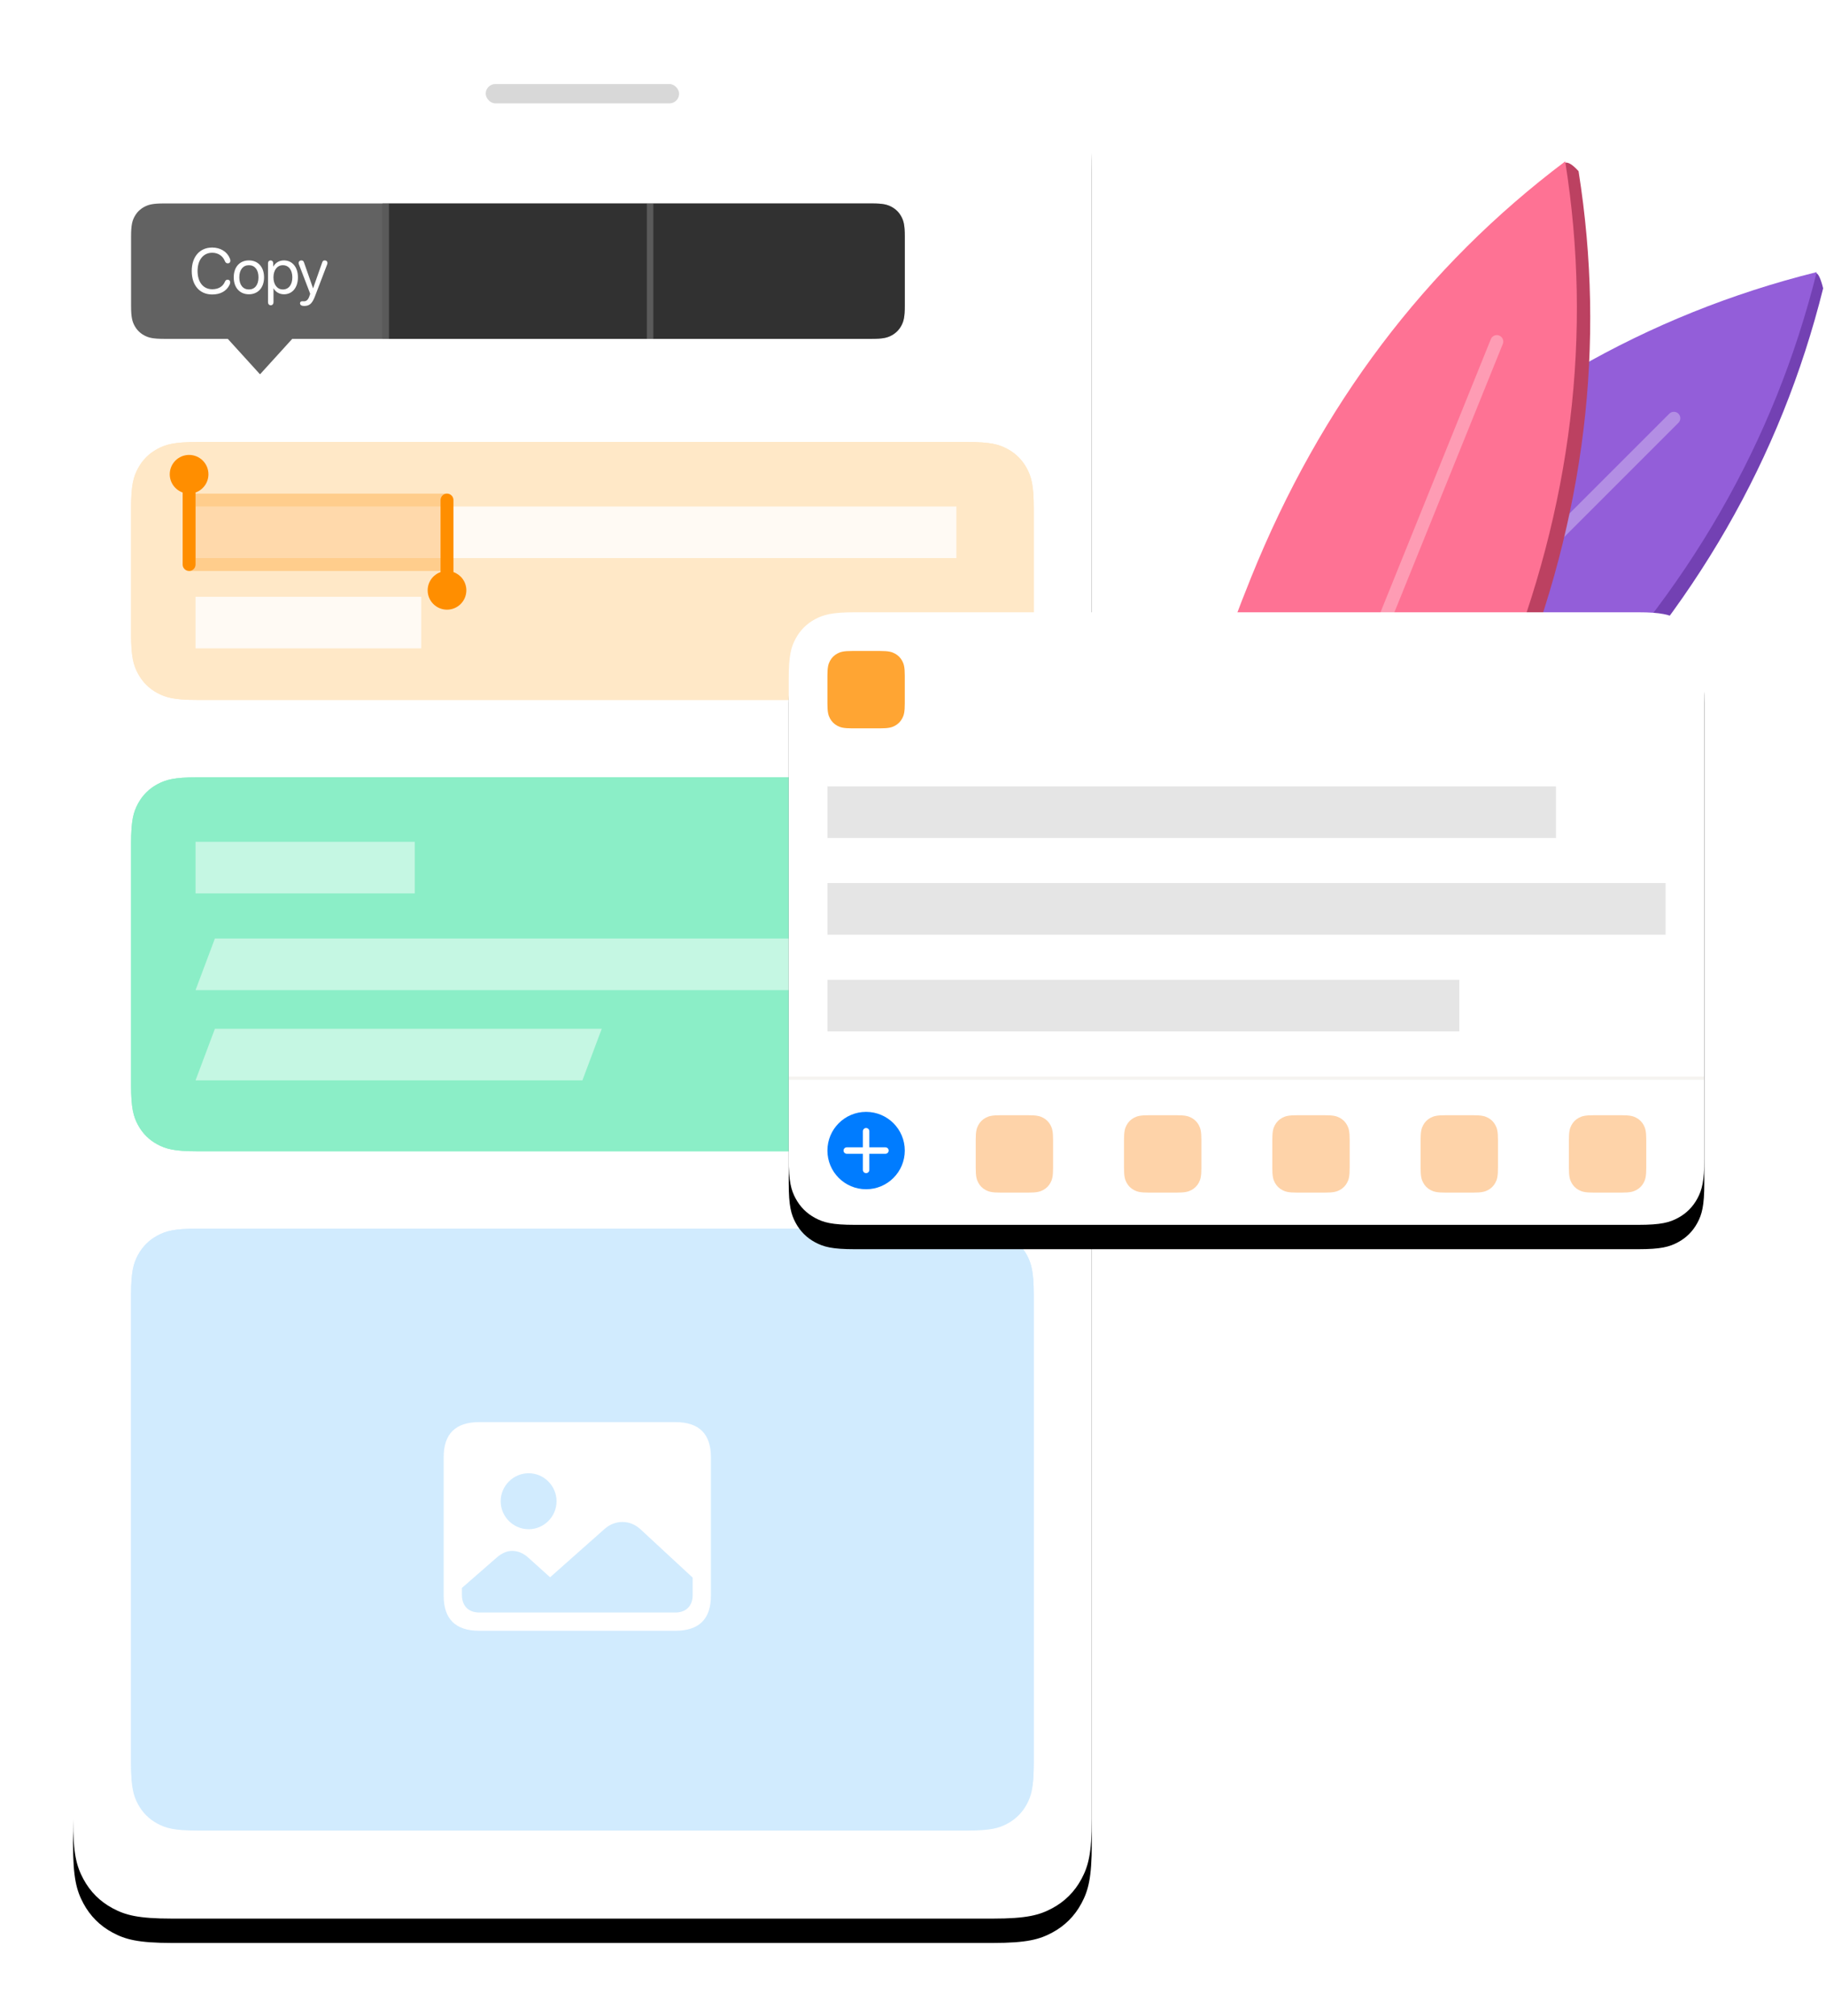 <?xml version="1.0" encoding="UTF-8"?>
<svg width="375px" height="414px" viewBox="0 0 375 414" version="1.1" xmlns="http://www.w3.org/2000/svg" xmlns:xlink="http://www.w3.org/1999/xlink">
    <!-- Generator: Sketch 60.1 (88133) - https://sketch.com -->
    <title>clipboard</title>
    <desc>Created with Sketch.</desc>
    <defs>
        <path d="M20.37,1.00590524e-14 L188.844,-8.38768741e-17 C195.927,4.87348793e-17 198.496,0.737 201.085,2.122 C203.674,3.507 205.707,5.539 207.091,8.129 C208.476,10.718 209.214,13.287 209.214,20.37 L209.214,363.63 C209.214,370.713 208.476,373.282 207.091,375.871 C205.707,378.461 203.674,380.493 201.085,381.878 C198.496,383.263 195.927,384 188.844,384 L20.37,384 C13.287,384 10.718,383.263 8.129,381.878 C5.539,380.493 3.507,378.461 2.122,375.871 C0.737,373.282 -7.35018919e-16,370.713 1.2650301e-15,363.63 L-3.58195962e-16,20.37 C2.0812217e-16,13.287 0.737,10.718 2.122,8.129 C3.507,5.539 5.539,3.507 8.129,2.122 C10.718,0.737 13.287,-5.84459913e-15 20.37,1.00590524e-14 Z" id="path-1"></path>
        <filter x="-11.9%" y="-5.2%" width="123.9%" height="113.0%" filterUnits="objectBoundingBox" id="filter-2">
            <feOffset dx="0" dy="5" in="SourceAlpha" result="shadowOffsetOuter1"></feOffset>
            <feGaussianBlur stdDeviation="7.5" in="shadowOffsetOuter1" result="shadowBlurOuter1"></feGaussianBlur>
            <feColorMatrix values="0 0 0 0 0   0 0 0 0 0   0 0 0 0 0  0 0 0 0.1 0" type="matrix" in="shadowBlurOuter1"></feColorMatrix>
        </filter>
        <filter x="-4.3%" y="-6.4%" width="108.6%" height="112.9%" filterUnits="objectBoundingBox" id="filter-3">
            <feGaussianBlur stdDeviation="2.648" in="SourceGraphic"></feGaussianBlur>
        </filter>
        <filter x="-4.3%" y="-10.3%" width="108.6%" height="120.7%" filterUnits="objectBoundingBox" id="filter-4">
            <feGaussianBlur stdDeviation="2.648" in="SourceGraphic"></feGaussianBlur>
        </filter>
        <filter x="-4.3%" y="-15.0%" width="108.6%" height="130.0%" filterUnits="objectBoundingBox" id="filter-5">
            <feGaussianBlur stdDeviation="2.648" in="SourceGraphic"></feGaussianBlur>
        </filter>
        <path d="M13.58,2.17186424e-15 L174.448,-6.50255426e-15 C179.17,3.77817129e-15 180.882,0.492 182.608,1.415 C184.335,2.338 185.689,3.693 186.613,5.419 C187.536,7.145 188.028,8.858 188.028,13.58 L188.028,112.213 C188.028,116.935 187.536,118.648 186.613,120.374 C185.689,122.1 184.335,123.455 182.608,124.378 C180.882,125.301 179.17,125.793 174.448,125.793 L13.58,125.793 C8.858,125.793 7.145,125.301 5.419,124.378 C3.693,123.455 2.338,122.1 1.415,120.374 C0.492,118.648 9.43747446e-16,116.935 -1.62426966e-15,112.213 L1.27259292e-15,13.58 C-7.39413137e-16,8.858 0.492,7.145 1.415,5.419 C2.338,3.693 3.693,2.338 5.419,1.415 C7.145,0.492 8.858,-1.26191567e-15 13.58,2.17186424e-15 Z" id="path-6"></path>
        <filter x="-13.3%" y="-15.9%" width="126.6%" height="139.7%" filterUnits="objectBoundingBox" id="filter-7">
            <feOffset dx="0" dy="5" in="SourceAlpha" result="shadowOffsetOuter1"></feOffset>
            <feGaussianBlur stdDeviation="7.5" in="shadowOffsetOuter1" result="shadowBlurOuter1"></feGaussianBlur>
            <feColorMatrix values="0 0 0 0 0   0 0 0 0 0   0 0 0 0 0  0 0 0 0.1 0" type="matrix" in="shadowBlurOuter1"></feColorMatrix>
        </filter>
    </defs>
    <g id="页面-1" stroke="none" stroke-width="1" fill="none" fill-rule="evenodd">
        <g id="桌面端-HD" transform="translate(-885, -803)">
            <g id="clipboard" transform="translate(900, 813)">
                <g id="编组-7">
                    <g id="矩形">
                        <use fill="black" fill-opacity="1" filter="url(#filter-2)" xlink:href="#path-1"></use>
                        <use fill="#FFFFFF" fill-rule="evenodd" xlink:href="#path-1"></use>
                    </g>
                    <rect id="矩形" fill="#D8D8D8" x="84.745" y="7.256" width="39.724" height="3.972" rx="1.986"></rect>
                    <g id="编组-3" transform="translate(11.917, 242.317)">
                        <g id="编组-2">
                            <path d="M13.58,-1.45547232e-15 L171.8,5.48638177e-16 C176.522,-3.1877458e-16 178.234,0.492 179.96,1.415 C181.686,2.338 183.041,3.693 183.964,5.419 C184.888,7.145 185.379,8.858 185.379,13.58 L185.379,110.02 C185.379,114.742 184.888,116.455 183.964,118.181 C183.041,119.907 181.686,121.262 179.96,122.185 C178.234,123.108 176.522,123.6 171.8,123.6 L13.58,123.6 C8.858,123.6 7.145,123.108 5.419,122.185 C3.693,121.262 2.338,119.907 1.415,118.181 C0.492,116.455 2.84700014e-15,114.742 -4.89992948e-15,110.02 L3.65758785e-16,13.58 C-2.12516387e-16,8.858 0.492,7.145 1.415,5.419 C2.338,3.693 3.693,2.338 5.419,1.415 C7.145,0.492 8.858,8.4567133e-16 13.58,-1.45547232e-15 Z" id="矩形备份-11" fill="#D1EBFE" filter="url(#filter-3)"></path>
                            <path d="M13.58,-1.45547232e-15 L171.8,5.48638177e-16 C176.522,-3.1877458e-16 178.234,0.492 179.96,1.415 C181.686,2.338 183.041,3.693 183.964,5.419 C184.888,7.145 185.379,8.858 185.379,13.58 L185.379,109.565 C185.379,114.287 184.888,115.999 183.964,117.726 C183.041,119.452 181.686,120.807 179.96,121.73 C178.234,122.653 176.522,123.145 171.8,123.145 L13.58,123.145 C8.858,123.145 7.145,122.653 5.419,121.73 C3.693,120.807 2.338,119.452 1.415,117.726 C0.492,115.999 2.32010339e-15,114.287 -3.99309534e-15,109.565 L3.65758785e-16,13.58 C-2.12516387e-16,8.858 0.492,7.145 1.415,5.419 C2.338,3.693 3.693,2.338 5.419,1.415 C7.145,0.492 8.858,8.4567133e-16 13.58,-1.45547232e-15 Z" id="矩形备份-11" fill="#D1EBFE"></path>
                            <path d="M111.773,39.724 C116.661,39.724 119.082,42.145 119.082,46.94 L119.082,46.94 L119.082,75.359 C119.082,80.154 116.661,82.575 111.773,82.575 L111.773,82.575 L71.506,82.575 C66.641,82.575 64.197,80.178 64.197,75.359 L64.197,75.359 L64.197,46.94 C64.197,42.122 66.641,39.724 71.506,39.724 L71.506,39.724 Z M100.927,60.23 C99.6,60.23 98.32,60.696 97.179,61.72 L97.179,61.72 L86.053,71.589 L81.608,67.585 C80.584,66.631 79.397,66.166 78.256,66.166 C77.232,66.166 76.115,66.631 75.091,67.539 L75.091,67.539 L67.945,73.777 L67.945,75.197 C67.945,77.478 69.295,78.828 71.553,78.828 L71.553,78.828 L111.75,78.828 C113.961,78.828 115.334,77.478 115.334,75.243 L115.334,75.243 L115.334,71.659 L104.628,61.743 C103.534,60.719 102.207,60.23 100.927,60.23 Z M81.654,50.222 C78.489,50.222 75.905,52.828 75.905,55.971 C75.905,59.136 78.489,61.72 81.654,61.72 C84.797,61.72 87.38,59.136 87.38,55.971 C87.38,52.828 84.797,50.222 81.654,50.222 Z" id="形状结合" fill="#FFFFFF" fill-rule="nonzero"></path>
                        </g>
                    </g>
                    <g id="编组-3备份" transform="translate(11.917, 149.628)">
                        <g id="编组-2">
                            <path d="M13.58,3.58195962e-16 L171.8,5.48638177e-16 C176.522,-3.1877458e-16 178.234,0.492 179.96,1.415 C181.686,2.338 183.041,3.693 183.964,5.419 C184.888,7.145 185.379,8.858 185.379,13.58 L185.379,63.22 C185.379,67.942 184.888,69.655 183.964,71.381 C183.041,73.107 181.686,74.462 179.96,75.385 C178.234,76.308 176.522,76.8 171.8,76.8 L13.58,76.8 C8.858,76.8 7.145,76.308 5.419,75.385 C3.693,74.462 2.338,73.107 1.415,71.381 C0.492,69.655 2.84700014e-15,67.942 -4.89992948e-15,63.22 L3.65758785e-16,13.58 C-2.12516387e-16,8.858 0.492,7.145 1.415,5.419 C2.338,3.693 3.693,2.338 5.419,1.415 C7.145,0.492 8.858,-2.0812217e-16 13.58,3.58195962e-16 Z" id="矩形备份-11" fill="#8CEDC7" filter="url(#filter-4)"></path>
                            <path d="M13.58,3.58195962e-16 L171.8,5.48638177e-16 C176.522,-3.1877458e-16 178.234,0.492 179.96,1.415 C181.686,2.338 183.041,3.693 183.964,5.419 C184.888,7.145 185.379,8.858 185.379,13.58 L185.379,63.22 C185.379,67.942 184.888,69.655 183.964,71.381 C183.041,73.107 181.686,74.462 179.96,75.385 C178.234,76.308 176.522,76.8 171.8,76.8 L13.58,76.8 C8.858,76.8 7.145,76.308 5.419,75.385 C3.693,74.462 2.338,73.107 1.415,71.381 C0.492,69.655 2.84700014e-15,67.942 -4.89992948e-15,63.22 L3.65758785e-16,13.58 C-2.12516387e-16,8.858 0.492,7.145 1.415,5.419 C2.338,3.693 3.693,2.338 5.419,1.415 C7.145,0.492 8.858,-2.0812217e-16 13.58,3.58195962e-16 Z" id="矩形备份-11" fill="#8BEEC7"></path>
                            <rect id="矩形备份-9" fill="#FFFFFF" opacity="0.5" x="13.241" y="13.241" width="45.021" height="10.593"></rect>
                            <path d="M96.662,51.641 L92.69,62.234 L13.241,62.234 L17.214,51.641 L96.662,51.641 Z M173.462,33.103 L169.49,43.697 L13.241,43.697 L17.214,33.103 L173.462,33.103 Z" id="形状结合" fill="#FFFFFF" opacity="0.5"></path>
                        </g>
                    </g>
                    <path d="M25.497,80.772 L183.717,80.772 C188.439,80.772 190.151,81.264 191.877,82.187 C193.604,83.111 194.958,84.465 195.882,86.192 C196.805,87.918 197.297,89.63 197.297,94.352 L197.297,120.158 C197.297,124.88 196.805,126.592 195.882,128.319 C194.958,130.045 193.604,131.4 191.877,132.323 C190.151,133.246 188.439,133.738 183.717,133.738 L25.497,133.738 C20.775,133.738 19.063,133.246 17.336,132.323 C15.61,131.4 14.255,130.045 13.332,128.319 C12.409,126.592 11.917,124.88 11.917,120.158 L11.917,94.352 C11.917,89.63 12.409,87.918 13.332,86.192 C14.255,84.465 15.61,83.111 17.336,82.187 C19.063,81.264 20.775,80.772 25.497,80.772 Z" id="矩形" fill="#FFE8C7" filter="url(#filter-5)"></path>
                    <path d="M25.497,80.772 L183.717,80.772 C188.439,80.772 190.151,81.264 191.877,82.187 C193.604,83.111 194.958,84.465 195.882,86.192 C196.805,87.918 197.297,89.63 197.297,94.352 L197.297,120.158 C197.297,124.88 196.805,126.592 195.882,128.319 C194.958,130.045 193.604,131.4 191.877,132.323 C190.151,133.246 188.439,133.738 183.717,133.738 L25.497,133.738 C20.775,133.738 19.063,133.246 17.336,132.323 C15.61,131.4 14.255,130.045 13.332,128.319 C12.409,126.592 11.917,124.88 11.917,120.158 L11.917,94.352 C11.917,89.63 12.409,87.918 13.332,86.192 C14.255,84.465 15.61,83.111 17.336,82.187 C19.063,81.264 20.775,80.772 25.497,80.772 Z" id="矩形" fill="#FFE8C7"></path>
                    <path d="M71.503,112.552 L71.503,123.145 L25.159,123.145 L25.159,112.552 L71.503,112.552 Z M181.407,94.014 L181.407,104.607 L25.159,104.607 L25.159,94.014 L181.407,94.014 Z" id="形状结合" fill="#FFFFFF" opacity="0.8"></path>
                    <g id="编组" transform="translate(19.862, 83.421)" fill="#FF8E00">
                        <rect id="矩形" opacity="0.3" x="3.972" y="7.945" width="52.966" height="15.89"></rect>
                        <path d="M3.972,0 C6.166,0 7.945,1.779 7.945,3.972 C7.945,5.702 6.839,7.174 5.296,7.719 L5.297,22.51 C5.297,23.242 4.704,23.834 3.972,23.834 C3.241,23.834 2.648,23.242 2.648,22.51 L2.648,7.719 C1.105,7.174 0,5.702 0,3.972 C0,1.779 1.779,0 3.972,0 Z" id="形状结合"></path>
                        <path d="M56.938,7.945 C59.132,7.945 60.91,9.723 60.91,11.917 C60.91,13.647 59.805,15.118 58.262,15.664 L58.262,30.455 C58.262,31.186 57.669,31.779 56.938,31.779 C56.207,31.779 55.614,31.186 55.614,30.455 L55.614,15.664 C54.071,15.118 52.966,13.647 52.966,11.917 C52.966,9.723 54.744,7.945 56.938,7.945 Z" id="形状结合备份" transform="translate(56.938, 19.862) scale(1, -1) translate(-56.938, -19.862) "></path>
                    </g>
                    <g id="编组-4" transform="translate(11.917, 31.779)">
                        <path d="M6.79,-7.27736158e-16 L152.107,8.23234567e-15 C154.468,-4.78322991e-15 155.324,0.246 156.187,0.707 C157.05,1.169 157.727,1.846 158.189,2.71 C158.651,3.573 158.897,4.429 158.897,6.79 L158.897,21.017 C158.897,23.378 158.651,24.234 158.189,25.097 C157.727,25.96 157.05,26.638 156.187,27.099 C155.324,27.561 154.468,27.807 152.107,27.807 L33.103,27.807 L33.103,27.807 L26.483,35.09 L19.862,27.807 L6.79,27.807 C4.429,27.807 3.573,27.561 2.71,27.099 C1.846,26.638 1.169,25.96 0.707,25.097 C0.246,24.234 3.247934e-15,23.378 -5.58997078e-15,21.017 L1.82879392e-16,6.79 C-1.06258193e-16,4.429 0.246,3.573 0.707,2.71 C1.169,1.846 1.846,1.169 2.71,0.707 C3.573,0.246 4.429,4.22835665e-16 6.79,-7.27736158e-16 Z" id="矩形" fill="#626262"></path>
                        <path d="M51.641,0 L152.107,4.25333238e-15 C154.468,-2.4713086e-15 155.324,0.246 156.187,0.707 C157.05,1.169 157.727,1.846 158.189,2.71 C158.651,3.573 158.897,4.429 158.897,6.79 L158.897,21.017 C158.897,23.378 158.651,24.234 158.189,25.097 C157.727,25.96 157.05,26.638 156.187,27.099 C155.324,27.561 154.468,27.807 152.107,27.807 L51.641,27.807 L51.641,27.807 L51.641,0 Z" id="矩形" fill="#000000" opacity="0.5"></path>
                        <path d="M16.663,18.693 C18.37,18.693 19.585,17.995 20.2,16.76 C20.303,16.553 20.355,16.378 20.355,16.178 C20.355,15.874 20.135,15.654 19.825,15.654 C19.566,15.654 19.404,15.777 19.281,16.062 C18.842,17.109 17.885,17.62 16.669,17.62 C14.827,17.62 13.656,16.159 13.656,13.87 C13.656,11.6 14.84,10.126 16.663,10.126 C17.814,10.126 18.816,10.721 19.256,11.82 C19.385,12.15 19.585,12.305 19.87,12.305 C20.187,12.305 20.394,12.098 20.394,11.775 C20.394,11.639 20.361,11.478 20.297,11.316 C19.747,9.926 18.363,9.053 16.663,9.053 C14.109,9.053 12.46,10.941 12.46,13.87 C12.46,16.825 14.09,18.693 16.663,18.693 Z M24.201,18.654 C26.056,18.654 27.311,17.316 27.311,15.176 C27.311,13.029 26.056,11.697 24.201,11.697 C22.339,11.697 21.084,13.029 21.084,15.176 C21.084,17.316 22.339,18.654 24.201,18.654 Z M24.201,17.665 C23.011,17.665 22.229,16.76 22.229,15.176 C22.229,13.592 23.011,12.687 24.201,12.687 C25.39,12.687 26.166,13.592 26.166,15.176 C26.166,16.76 25.39,17.665 24.201,17.665 Z M28.687,20.911 C29.017,20.911 29.249,20.665 29.249,20.309 L29.249,17.445 L29.275,17.445 C29.676,18.182 30.452,18.654 31.415,18.654 C33.109,18.654 34.267,17.284 34.267,15.176 C34.267,13.068 33.103,11.697 31.389,11.697 C30.413,11.697 29.631,12.195 29.217,12.952 L29.191,12.952 L29.191,12.266 C29.191,11.93 28.971,11.697 28.661,11.697 C28.344,11.697 28.124,11.93 28.124,12.266 L28.124,20.309 C28.124,20.665 28.357,20.911 28.687,20.911 Z M31.17,17.665 C30.019,17.665 29.243,16.676 29.243,15.176 C29.243,13.682 30.019,12.687 31.17,12.687 C32.366,12.687 33.116,13.656 33.116,15.176 C33.116,16.702 32.366,17.665 31.17,17.665 Z M35.546,21.053 C36.658,21.053 37.207,20.555 37.789,19.01 L40.272,12.512 C40.311,12.402 40.33,12.299 40.33,12.215 C40.33,11.911 40.104,11.697 39.781,11.697 C39.503,11.697 39.354,11.814 39.251,12.111 L37.388,17.413 L37.369,17.413 L35.513,12.111 C35.41,11.814 35.242,11.697 34.977,11.697 C34.654,11.697 34.414,11.904 34.414,12.215 C34.414,12.299 34.434,12.402 34.472,12.512 L36.787,18.544 L36.632,19.016 C36.367,19.831 35.96,20.09 35.533,20.09 C35.358,20.09 35.313,20.083 35.151,20.083 C34.867,20.083 34.699,20.251 34.699,20.497 C34.699,20.853 35.003,21.053 35.546,21.053 Z" id="Copy" fill="#FFFFFF" fill-rule="nonzero"></path>
                        <rect id="矩形" fill="#FFFFFF" opacity="0.2" x="51.641" y="0" width="1.324" height="27.807"></rect>
                        <rect id="矩形备份" fill="#FFFFFF" opacity="0.2" x="105.931" y="0" width="1.324" height="27.807"></rect>
                    </g>
                </g>
                <g id="编组-5" transform="translate(146.979, 23.146)">
                    <path d="M66.371,172.124 C77.23,182.983 118.731,159.089 159.065,118.754 C185.955,91.865 203.745,60.967 212.435,26.06 L212.275,25.458 C211.772,23.652 211.284,22.811 210.812,22.935 C210.465,23.025 209.388,26.844 209.042,26.937 C175.523,35.917 145.756,53.414 119.74,79.429 C79.406,119.764 55.512,161.265 66.371,172.124 Z" id="椭圆形" fill="#7341B3"></path>
                    <path d="M65.047,168.794 C75.906,179.653 117.407,155.759 157.741,115.425 C184.631,88.535 202.421,57.637 211.111,22.73 C176.204,31.42 145.306,49.21 118.416,76.1 C78.082,116.434 54.187,157.935 65.047,168.794 Z" id="椭圆形" fill="#935ED9"></path>
                    <line x1="126.77" y1="29.96" x2="126.77" y2="185.546" id="路径" stroke="#FFFFFF" stroke-width="2.648" opacity="0.3" stroke-linecap="round" transform="translate(126.77, 107.753) rotate(-315) translate(-126.77, -107.753) "></line>
                    <path d="M84.823,193.53 C99.062,199.283 127.927,161.072 149.295,108.184 C163.541,72.926 167.843,37.533 162.204,2.006 C160.809,0.461 159.798,-0.066 159.171,0.424 C131.857,21.781 111.502,53.266 97.731,87.351 C76.363,140.239 70.584,187.777 84.823,193.53 Z" id="椭圆形" fill="#BC4161"></path>
                    <path d="M82.08,191.524 C96.319,197.277 125.185,159.067 146.553,106.179 C160.798,70.92 165.101,35.527 159.461,-5.68434189e-14 C130.725,21.638 109.234,50.087 94.989,85.345 C73.621,138.233 67.841,185.771 82.08,191.524 Z" id="椭圆形" fill="#FE7294"></path>
                    <line x1="116.277" y1="31.331" x2="116.277" y2="186.917" id="路径" stroke="#FFFFFF" stroke-width="2.648" opacity="0.3" stroke-linecap="round" transform="translate(116.277, 109.124) rotate(-338) translate(-116.277, -109.124) "></line>
                    <g id="编组" transform="translate(0, 92.592)">
                        <g id="矩形">
                            <use fill="black" fill-opacity="1" filter="url(#filter-7)" xlink:href="#path-6"></use>
                            <use fill="#FFFFFF" fill-rule="evenodd" xlink:href="#path-6"></use>
                        </g>
                        <polygon id="矩形" fill="#CFC6B7" opacity="0.2" points="0 95.338 188.028 95.338 188.028 96 0 96"></polygon>
                        <path d="M137.71,75.476 L137.71,86.069 L7.945,86.069 L7.945,75.476 L137.71,75.476 Z M180.083,55.614 L180.083,66.207 L7.945,66.207 L7.945,55.614 L180.083,55.614 Z M157.572,35.752 L157.572,46.345 L7.945,46.345 L7.945,35.752 L157.572,35.752 Z" id="形状结合" fill="#E5E5E5"></path>
                        <path d="M13.037,7.945 L18.742,7.945 C20.513,7.945 21.155,8.129 21.802,8.475 C22.45,8.822 22.958,9.33 23.304,9.977 C23.65,10.624 23.834,11.266 23.834,13.037 L23.834,18.742 C23.834,20.513 23.65,21.155 23.304,21.802 C22.958,22.45 22.45,22.958 21.802,23.304 C21.155,23.65 20.513,23.834 18.742,23.834 L13.037,23.834 C11.266,23.834 10.624,23.65 9.977,23.304 C9.33,22.958 8.822,22.45 8.475,21.802 C8.129,21.155 7.945,20.513 7.945,18.742 L7.945,13.037 C7.945,11.266 8.129,10.624 8.475,9.977 C8.822,9.33 9.33,8.822 9.977,8.475 C10.624,8.129 11.266,7.945 13.037,7.945 Z" id="矩形" fill="#FF8E00" opacity="0.8"></path>
                        <path d="M49.197,103.283 C50.968,103.283 51.61,103.467 52.257,103.813 C52.905,104.16 53.413,104.668 53.759,105.315 C54.105,105.962 54.29,106.604 54.29,108.375 L54.29,114.08 C54.29,115.851 54.105,116.493 53.759,117.14 C53.413,117.788 52.905,118.296 52.257,118.642 C51.61,118.988 50.968,119.172 49.197,119.172 L43.492,119.172 C41.722,119.172 41.08,118.988 40.432,118.642 C39.785,118.296 39.277,117.788 38.931,117.14 C38.584,116.493 38.4,115.851 38.4,114.08 L38.4,108.375 C38.4,106.604 38.584,105.962 38.931,105.315 C39.277,104.668 39.785,104.16 40.432,103.813 C41.08,103.467 41.722,103.283 43.492,103.283 L49.197,103.283 Z M79.652,103.283 C81.423,103.283 82.065,103.467 82.713,103.813 C83.36,104.16 83.868,104.668 84.214,105.315 C84.56,105.962 84.745,106.604 84.745,108.375 L84.745,114.08 C84.745,115.851 84.56,116.493 84.214,117.14 C83.868,117.788 83.36,118.296 82.713,118.642 C82.065,118.988 81.423,119.172 79.652,119.172 L73.948,119.172 C72.177,119.172 71.535,118.988 70.887,118.642 C70.24,118.296 69.732,117.788 69.386,117.14 C69.04,116.493 68.855,115.851 68.855,114.08 L68.855,108.375 C68.855,106.604 69.04,105.962 69.386,105.315 C69.732,104.668 70.24,104.16 70.887,103.813 C71.535,103.467 72.177,103.283 73.948,103.283 L79.652,103.283 Z M110.108,103.283 C111.878,103.283 112.52,103.467 113.168,103.813 C113.815,104.16 114.323,104.668 114.669,105.315 C115.016,105.962 115.2,106.604 115.2,108.375 L115.2,114.08 C115.2,115.851 115.016,116.493 114.669,117.14 C114.323,117.788 113.815,118.296 113.168,118.642 C112.52,118.988 111.878,119.172 110.108,119.172 L104.403,119.172 C102.632,119.172 101.99,118.988 101.343,118.642 C100.695,118.296 100.187,117.788 99.841,117.14 C99.495,116.493 99.31,115.851 99.31,114.08 L99.31,108.375 C99.31,106.604 99.495,105.962 99.841,105.315 C100.187,104.668 100.695,104.16 101.343,103.813 C101.99,103.467 102.632,103.283 104.403,103.283 L110.108,103.283 Z M140.563,103.283 C142.334,103.283 142.976,103.467 143.623,103.813 C144.27,104.16 144.778,104.668 145.125,105.315 C145.471,105.962 145.655,106.604 145.655,108.375 L145.655,114.08 C145.655,115.851 145.471,116.493 145.125,117.14 C144.778,117.788 144.27,118.296 143.623,118.642 C142.976,118.988 142.334,119.172 140.563,119.172 L134.858,119.172 C133.087,119.172 132.445,118.988 131.798,118.642 C131.15,118.296 130.642,117.788 130.296,117.14 C129.95,116.493 129.766,115.851 129.766,114.08 L129.766,108.375 C129.766,106.604 129.95,105.962 130.296,105.315 C130.642,104.668 131.15,104.16 131.798,103.813 C132.445,103.467 133.087,103.283 134.858,103.283 L140.563,103.283 Z M171.018,103.283 C172.789,103.283 173.431,103.467 174.078,103.813 C174.726,104.16 175.234,104.668 175.58,105.315 C175.926,105.962 176.11,106.604 176.11,108.375 L176.11,114.08 C176.11,115.851 175.926,116.493 175.58,117.14 C175.234,117.788 174.726,118.296 174.078,118.642 C173.431,118.988 172.789,119.172 171.018,119.172 L165.313,119.172 C163.542,119.172 162.9,118.988 162.253,118.642 C161.606,118.296 161.097,117.788 160.751,117.14 C160.405,116.493 160.221,115.851 160.221,114.08 L160.221,108.375 C160.221,106.604 160.405,105.962 160.751,105.315 C161.097,104.668 161.606,104.16 162.253,103.813 C162.9,103.467 163.542,103.283 165.313,103.283 L171.018,103.283 Z" id="形状结合" fill="#FED3A9"></path>
                        <path d="M15.89,102.594 C20.277,102.594 23.834,106.151 23.834,110.539 C23.834,114.927 20.277,118.484 15.89,118.484 C11.502,118.484 7.945,114.927 7.945,110.539 C7.945,106.151 11.502,102.594 15.89,102.594 Z M15.89,105.904 C15.524,105.904 15.228,106.201 15.228,106.567 L15.228,106.567 L15.227,109.876 L11.917,109.877 C11.552,109.877 11.255,110.173 11.255,110.539 C11.255,110.905 11.552,111.201 11.917,111.201 L11.917,111.201 L15.227,111.2 L15.228,114.511 C15.228,114.877 15.524,115.173 15.89,115.173 C16.255,115.173 16.552,114.877 16.552,114.511 L16.552,114.511 L16.551,111.2 L19.862,111.201 C20.228,111.201 20.524,110.905 20.524,110.539 C20.524,110.173 20.228,109.877 19.862,109.877 L19.862,109.877 L16.551,109.876 L16.552,106.567 C16.552,106.201 16.255,105.904 15.89,105.904 Z" id="形状结合" fill="#007CFF"></path>
                    </g>
                </g>
            </g>
        </g>
    </g>
</svg>